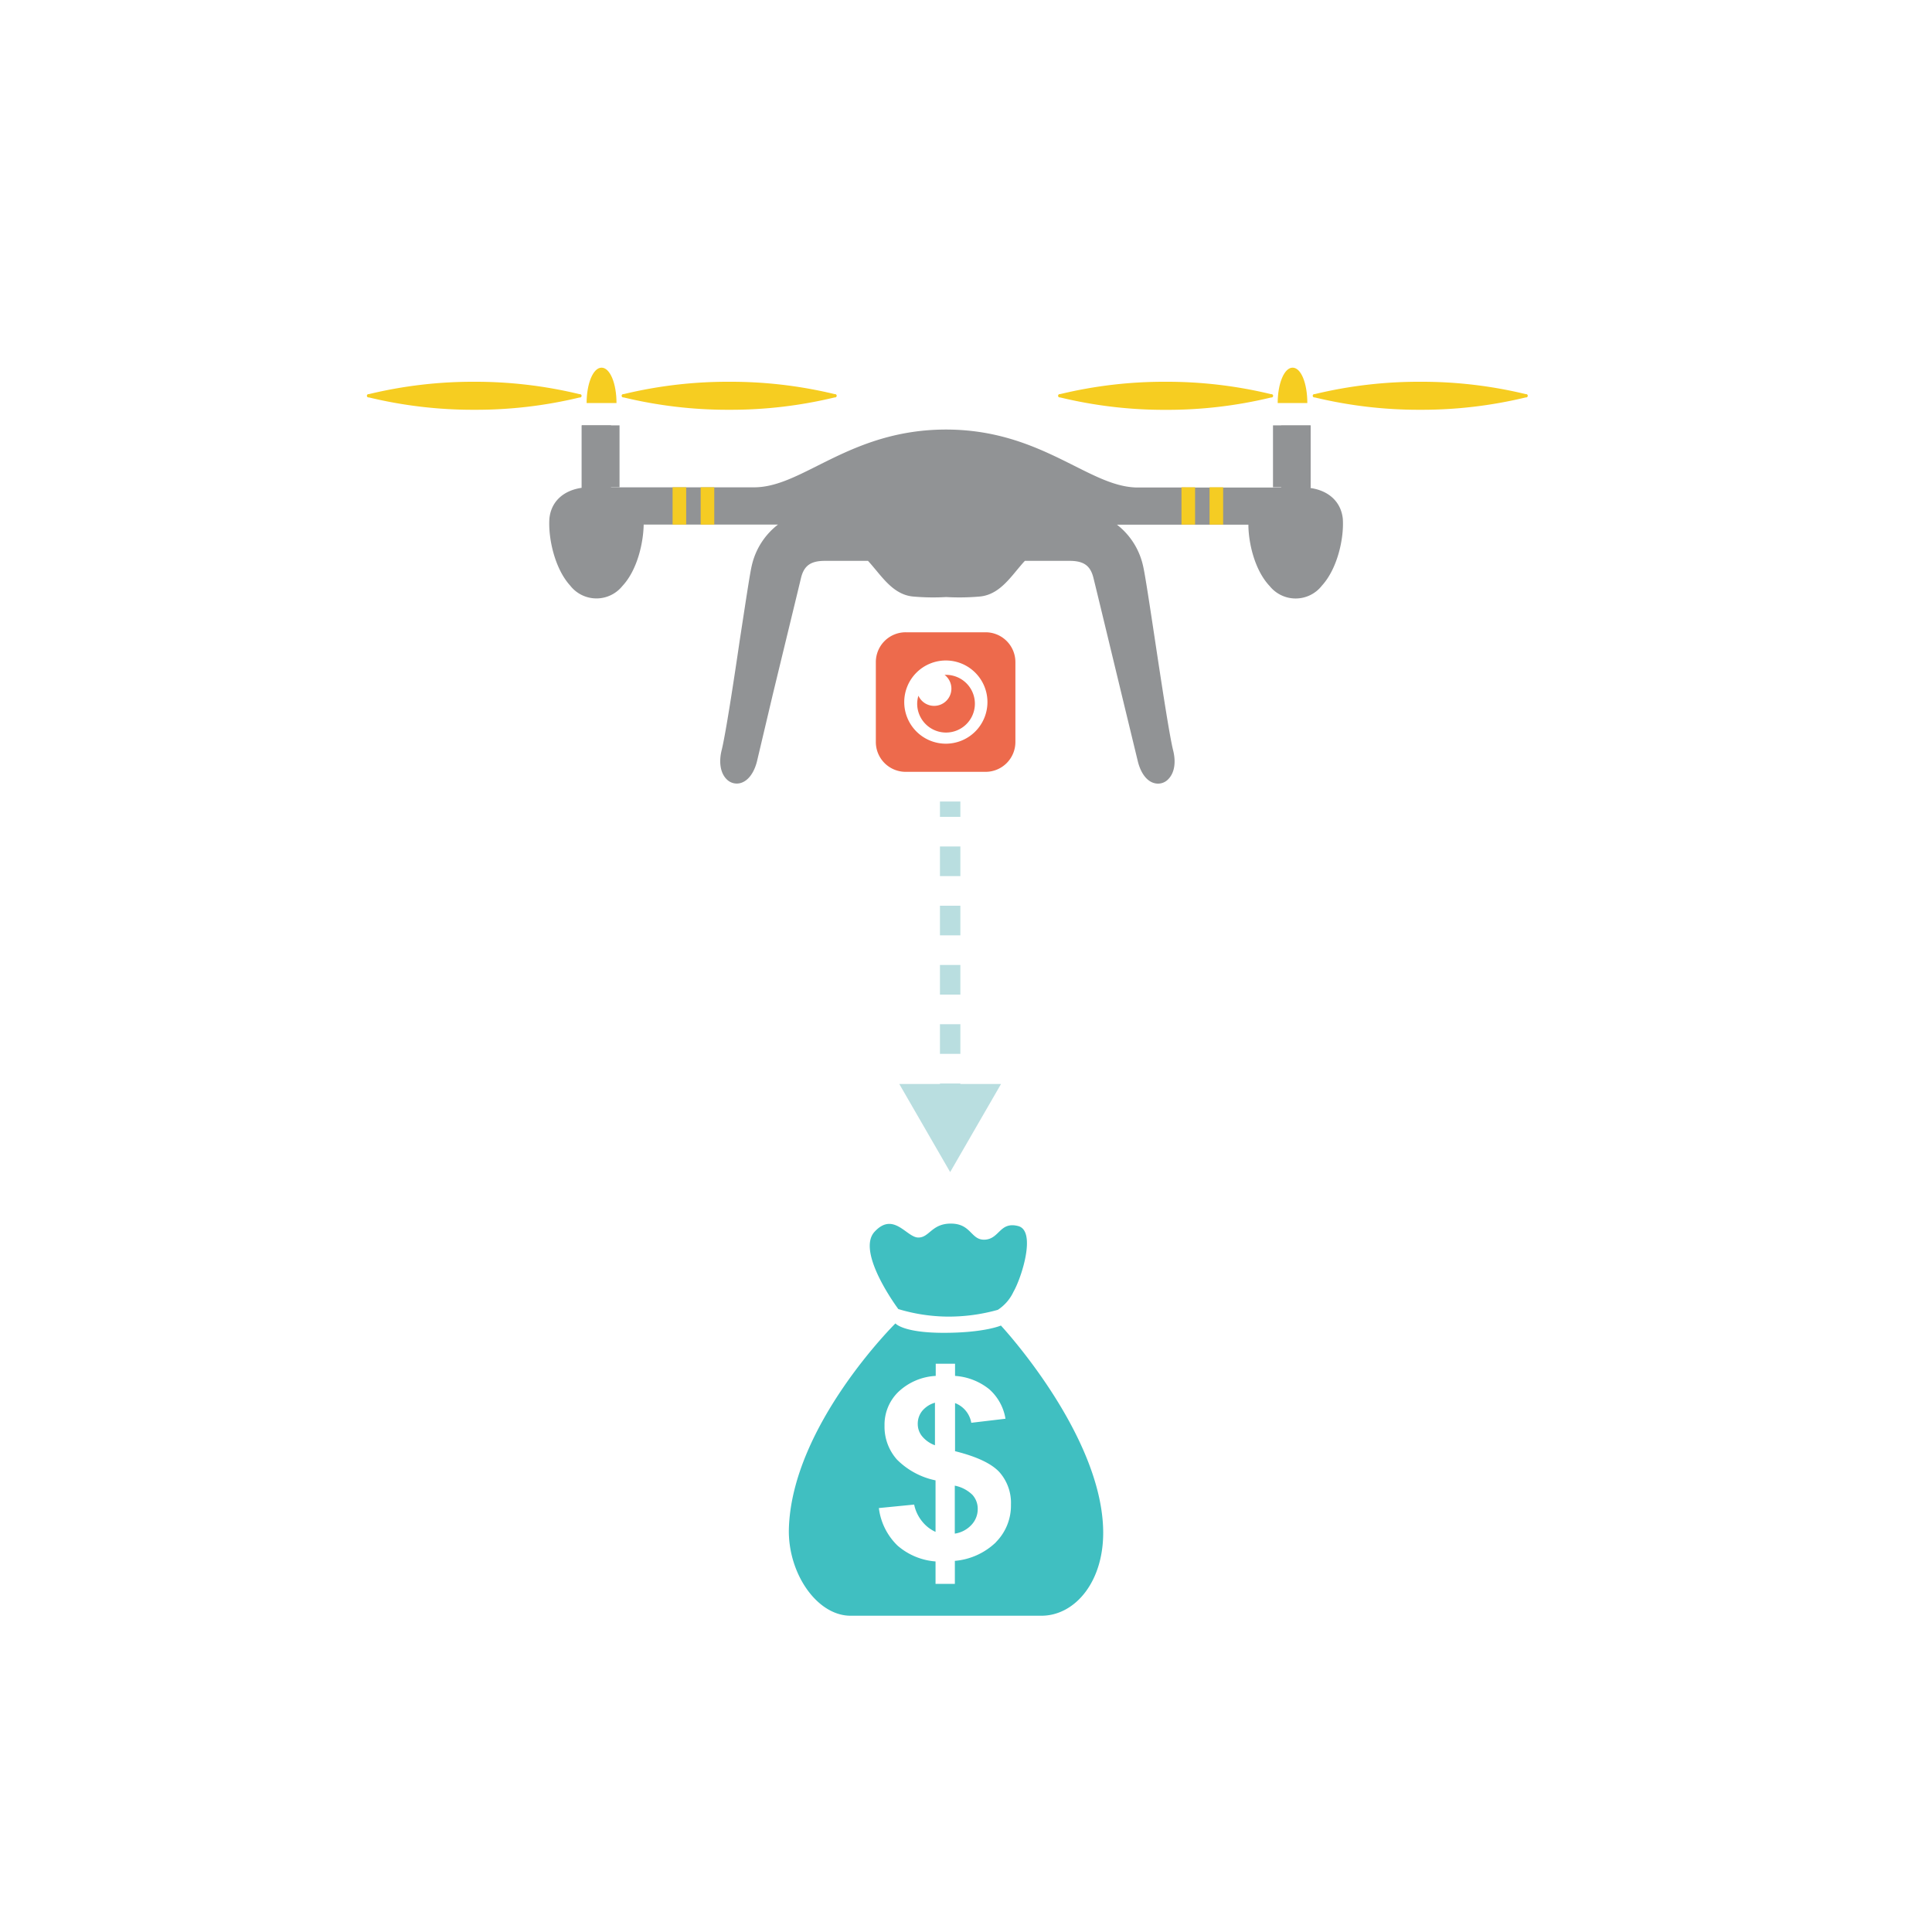 <svg id="Layer_1" data-name="Layer 1" xmlns="http://www.w3.org/2000/svg" viewBox="0 0 300 300"><defs><style>.cls-1{fill:#ed6a4c;}.cls-2{fill:#919395;}.cls-3{fill:#f6cd21;}.cls-4{fill:#f5cc23;}.cls-5{fill:#40bfc1;}.cls-6,.cls-7{fill:none;stroke:#b9dee0;stroke-miterlimit:10;stroke-width:3.17px;}.cls-7{stroke-dasharray:4.6 4.6;}.cls-8{fill:#b9dee0;}</style></defs><title>Infog</title><path class="cls-1" d="M153.09,98.18H140.66A4.63,4.63,0,0,0,136,102.8v12.43a4.63,4.63,0,0,0,4.62,4.62h12.43a4.63,4.63,0,0,0,4.62-4.62V102.8A4.63,4.63,0,0,0,153.09,98.18Zm-6.22,17.3a6.46,6.46,0,1,1,6.46-6.46A6.46,6.46,0,0,1,146.88,115.48Z"/><path class="cls-1" d="M146.9,104.79l-0.23,0a2.68,2.68,0,1,1-4.06,3.24,4.43,4.43,0,0,0-.19,1.22A4.48,4.48,0,1,0,146.9,104.79Z"/><path class="cls-2" d="M208.51,80.54v0c-0.28-2.59-2.14-4.34-5-4.76v-9.7h-4.57v9.62H176.69c-3.18,0-6.29-1.57-9.89-3.38-5-2.5-11.15-5.62-19.9-5.62S132,69.79,127,72.29c-3.6,1.81-6.71,3.38-9.89,3.38H94.88V66.05H90.31v9.7c-2.88.42-4.75,2.18-5,4.79-0.2,3.09.85,7.78,3.22,10.38a5.17,5.17,0,0,0,8.11.08c2.4-2.57,3.27-6.89,3.31-9.54h20.85a11.13,11.13,0,0,0-4.07,6.39c-0.29,1.19-1,6-1.86,11.55-1,6.85-2.21,14.62-2.79,17-0.5,1.92-.22,3.64.75,4.6a2.19,2.19,0,0,0,2.16.59c1.15-.32,2.07-1.52,2.54-3.31L120,107.83c1.83-7.56,4-16.47,4.38-18.09,0.47-1.91,1.51-2.65,3.71-2.65h6.69c0.42,0.45.82,0.94,1.25,1.45,1.6,1.93,3.25,3.92,5.89,4.1a35.14,35.14,0,0,0,5,.07,36.28,36.28,0,0,0,5.08-.07c2.65-.18,4.3-2.17,5.89-4.1,0.43-.51.83-1,1.25-1.45h6.94c2.2,0,3.24.74,3.71,2.65,0.42,1.68,2.74,11.31,4.61,19.06l2.3,9.5c0.46,1.78,1.38,3,2.53,3.3a2.18,2.18,0,0,0,2.16-.59c1-1,1.25-2.67.75-4.59-0.58-2.42-1.76-10.18-2.79-17-0.84-5.57-1.57-10.38-1.86-11.57a11.13,11.13,0,0,0-4.05-6.38h20.41c0,2.65.9,7,3.31,9.54a5.17,5.17,0,0,0,8.11-.08C207.66,88.32,208.72,83.63,208.51,80.54Z"/><path id="path8811" class="cls-3" d="M73.67,59.28a68.82,68.82,0,0,0-16.39,1.92,0.26,0.26,0,1,0,0,.51,68.8,68.8,0,0,0,16.39,1.92A68.73,68.73,0,0,0,90,61.72a0.26,0.26,0,1,0,0-.51A68.74,68.74,0,0,0,73.67,59.28Z"/><path id="path8811-2" data-name="path8811" class="cls-3" d="M113.23,59.28a68.82,68.82,0,0,0-16.39,1.92,0.26,0.26,0,1,0,0,.51,68.8,68.8,0,0,0,16.39,1.92,68.73,68.73,0,0,0,16.38-1.92,0.26,0.26,0,1,0,0-.51A68.74,68.74,0,0,0,113.23,59.28Z"/><path class="cls-3" d="M91.09,62.58c0-3,1-5.49,2.32-5.49s2.32,2.46,2.32,5.49H91.09Z"/><rect class="cls-2" x="90.36" y="66.05" width="5.84" height="9.61"/><path id="path8811-3" data-name="path8811" class="cls-3" d="M181,59.28a68.82,68.82,0,0,0-16.39,1.92,0.26,0.26,0,1,0,0,.51A68.8,68.8,0,0,0,181,63.64a68.73,68.73,0,0,0,16.38-1.92,0.26,0.26,0,1,0,0-.51A68.74,68.74,0,0,0,181,59.28Z"/><path id="path8811-4" data-name="path8811" class="cls-3" d="M220.54,59.28a68.82,68.82,0,0,0-16.39,1.92,0.26,0.26,0,1,0,0,.51,68.8,68.8,0,0,0,16.39,1.92,68.73,68.73,0,0,0,16.38-1.92,0.26,0.26,0,1,0,0-.51A68.74,68.74,0,0,0,220.54,59.28Z"/><path class="cls-3" d="M198.4,62.58c0-3,1-5.49,2.32-5.49S203,59.55,203,62.58H198.4Z"/><rect class="cls-2" x="197.67" y="66.05" width="5.84" height="9.61"/><rect class="cls-4" x="104.44" y="75.66" width="2.11" height="5.8"/><rect class="cls-4" x="108.8" y="75.66" width="2.11" height="5.8"/><rect class="cls-4" x="183.46" y="75.66" width="2.11" height="5.8"/><rect class="cls-4" x="187.82" y="75.66" width="2.11" height="5.8"/><path class="cls-5" d="M139.49,203.27s-6.61-8.83-3.69-12,4.94,0.81,6.73.89,2.11-2.22,5.23-2.16,3,2.65,5.23,2.49,2.27-2.84,5.11-2.11,0.57,7.94-.73,10.21a6.74,6.74,0,0,1-2.43,2.8,28.14,28.14,0,0,1-7.94,1.05A27.12,27.12,0,0,1,139.49,203.27Z"/><path class="cls-5" d="M148.26,230.69v7.45a4.39,4.39,0,0,0,2.56-1.33,3.55,3.55,0,0,0,1-2.49,3.2,3.2,0,0,0-.83-2.21A5.43,5.43,0,0,0,148.26,230.69Z"/><path class="cls-5" d="M142.51,221.14a3,3,0,0,0,.67,1.88,4.63,4.63,0,0,0,2,1.4v-6.61a4,4,0,0,0-2,1.3A3.17,3.17,0,0,0,142.51,221.14Z"/><path class="cls-5" d="M155.42,205.83s-2.55,1.13-8.88,1.13-7.5-1.46-7.5-1.46-16,15.8-16.54,31.75c-0.24,6.91,4.29,13.64,9.58,13.64h29.63c5.29,0,9.88-5.46,9.58-13.64C170.75,222.28,155.42,205.83,155.42,205.83Zm-0.76,33.64a10.47,10.47,0,0,1-6.39,2.9v3.57h-3v-3.48a10.16,10.16,0,0,1-5.9-2.46,9.77,9.77,0,0,1-2.9-5.83l5.48-.54a6.08,6.08,0,0,0,1.26,2.64,5.64,5.64,0,0,0,2.06,1.6v-8a11.81,11.81,0,0,1-6-3.24,7.66,7.66,0,0,1-1.92-5.26,7.09,7.09,0,0,1,2.17-5.26,9.13,9.13,0,0,1,5.78-2.46v-1.89h3v1.89a9.46,9.46,0,0,1,5.31,2.07,7.78,7.78,0,0,1,2.52,4.58l-5.31.63a4,4,0,0,0-2.52-3.06v7.47q5,1.24,6.86,3.22a7.19,7.19,0,0,1,1.82,5.07A8.05,8.05,0,0,1,154.65,239.46Z"/><line class="cls-6" x1="147.54" y1="124.46" x2="147.54" y2="126.84"/><line class="cls-7" x1="147.54" y1="131.44" x2="147.54" y2="165.95"/><line class="cls-6" x1="147.54" y1="168.25" x2="147.54" y2="170.63"/><polygon class="cls-8" points="139.64 168.32 147.54 182 155.44 168.32 139.64 168.32"/></svg>